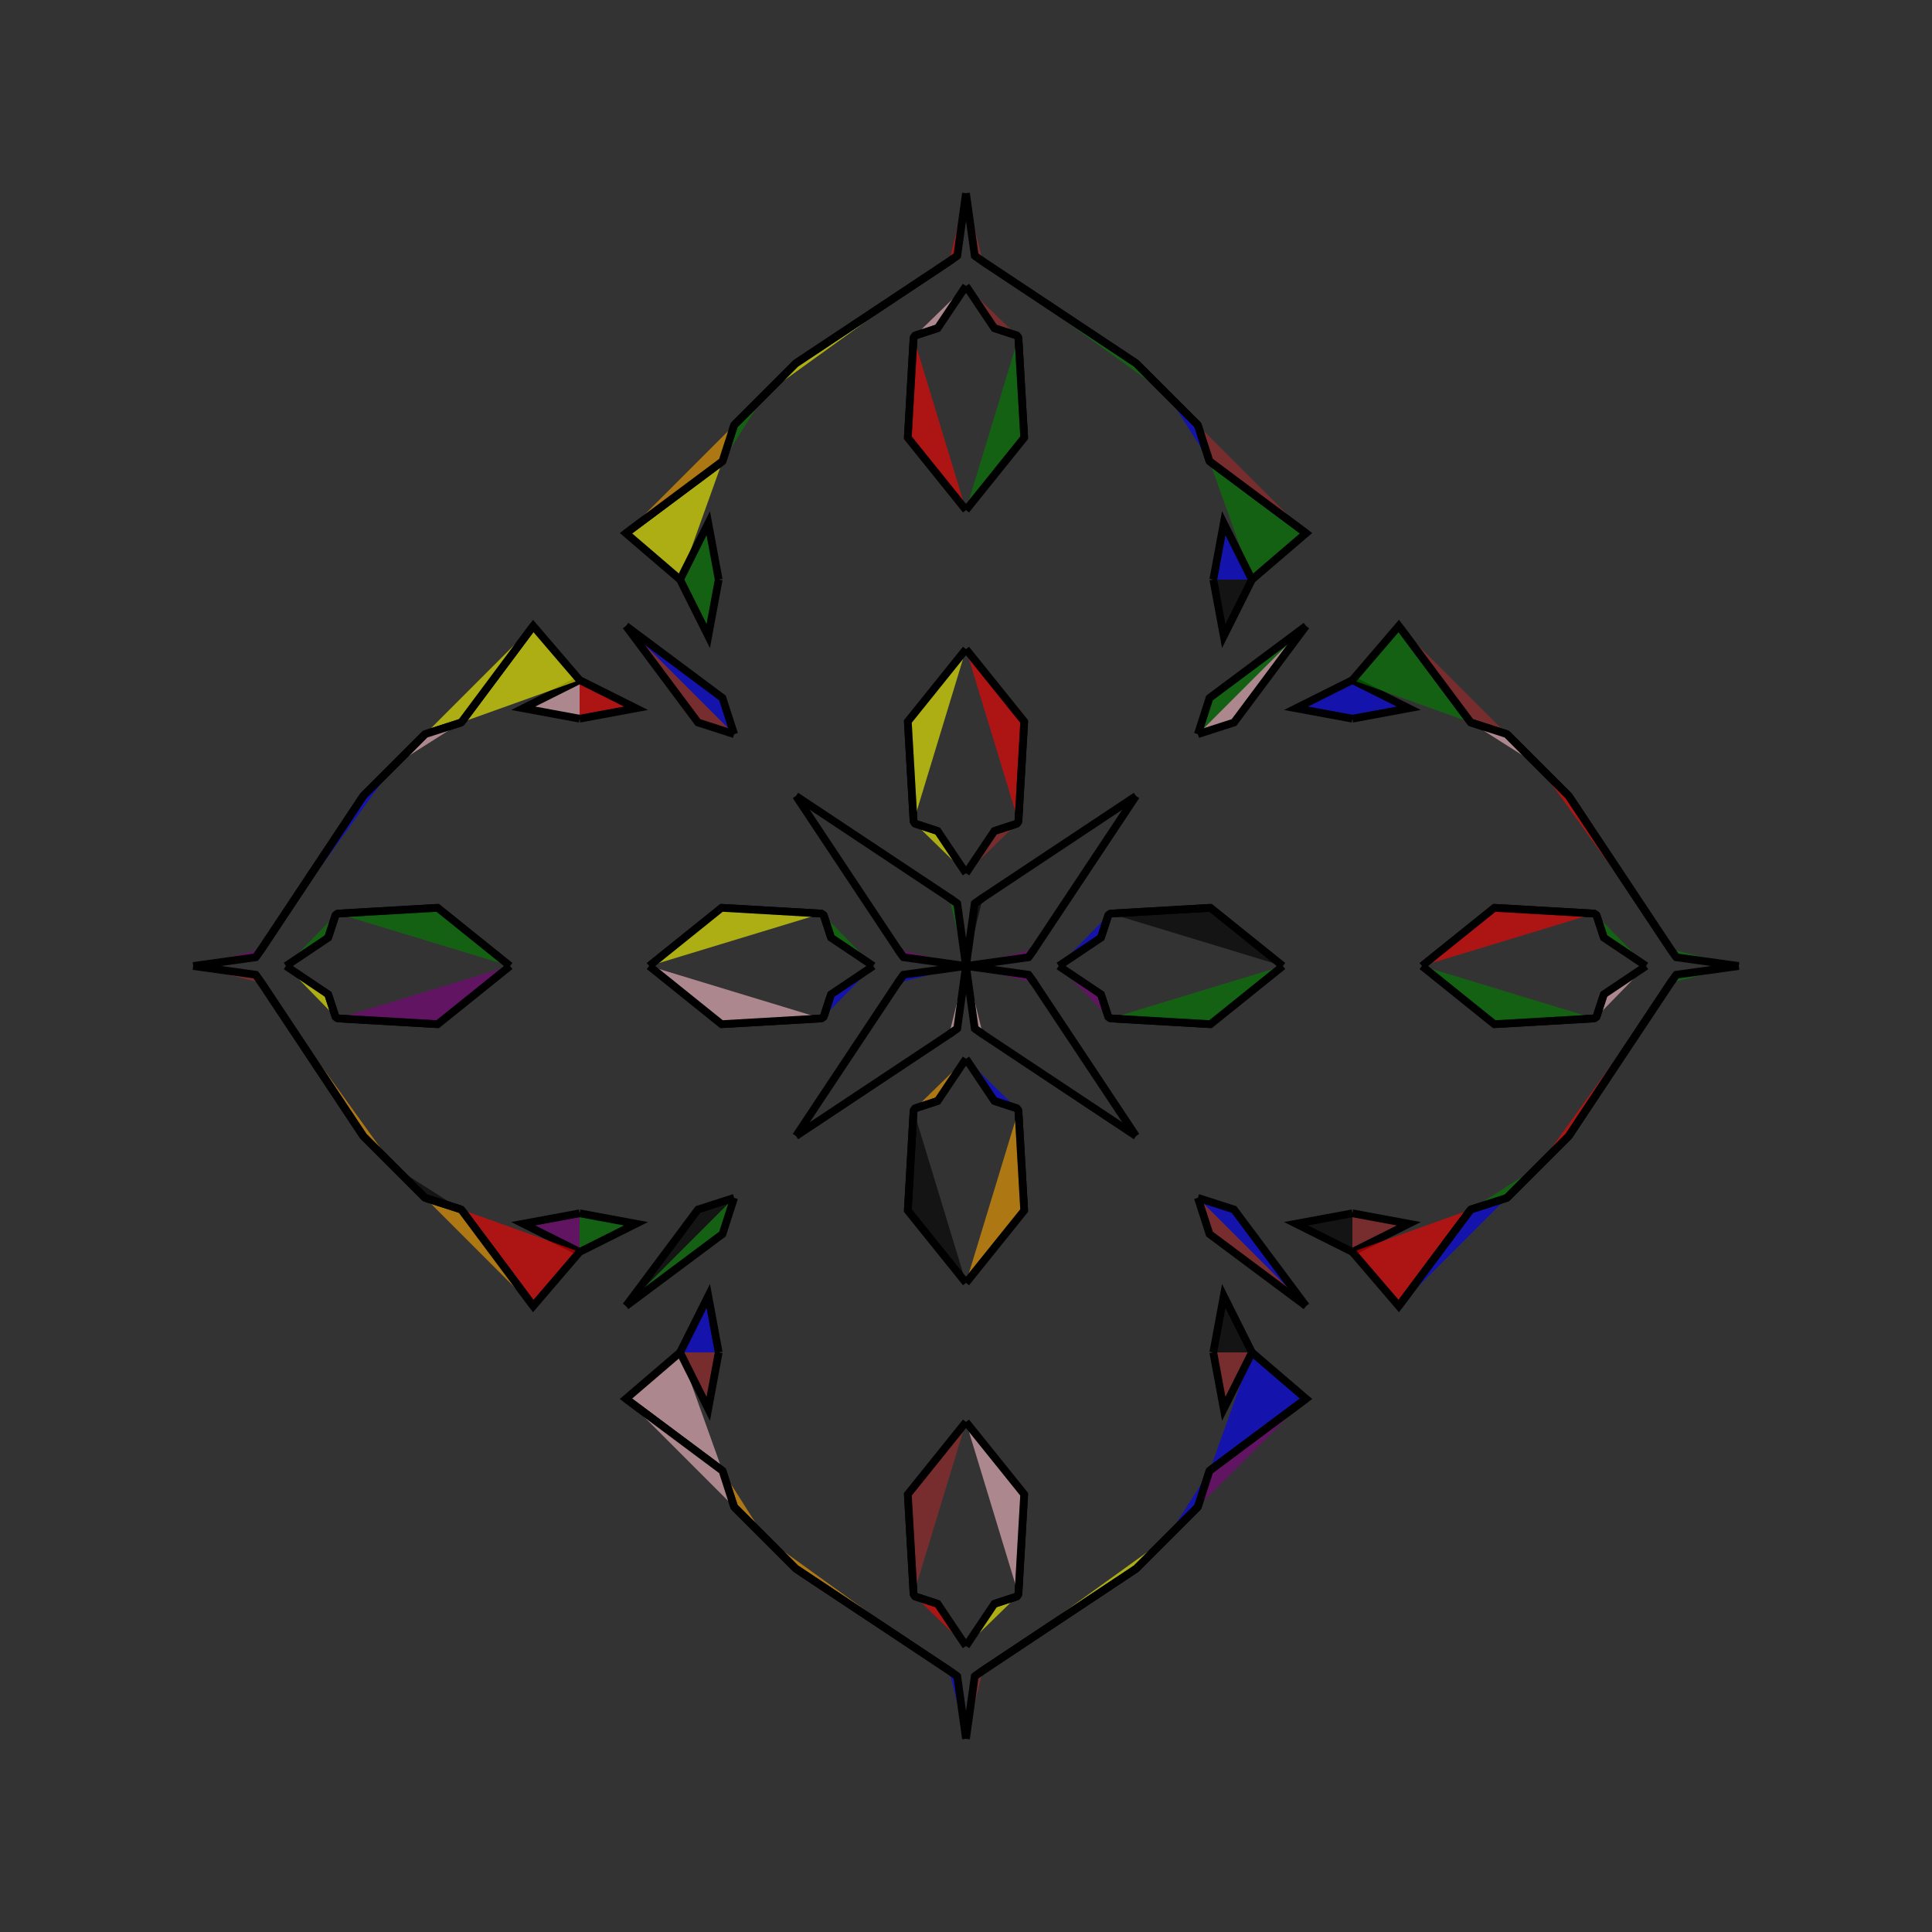 <?xml version="1.0" encoding="UTF-8"?>
<svg xmlns="http://www.w3.org/2000/svg" xmlns:xlink="http://www.w3.org/1999/xlink"
     width="250" height="250" viewBox="-125.0 -125.0 250 250">
<rect x="-125.0" y="-125.0" width="250" height="250" fill="#333333" stroke="none"/>
<defs>
</defs>
<path d="M12.0,-0.0 L17.463,-3.665 L18.418,-6.584" fill="blue" fill-opacity="0.6" stroke="black" stroke-width="1" />
<path d="M12.0,-0.0 L17.463,3.665 L18.418,6.584" fill="purple" fill-opacity="0.6" stroke="black" stroke-width="1" />
<path d="M17.463,-3.665 L18.418,-6.584 L18.699,-6.782" fill="green" fill-opacity="0.6" stroke="black" stroke-width="1" />
<path d="M17.463,3.665 L18.418,6.584 L18.699,6.782" fill="yellow" fill-opacity="0.6" stroke="black" stroke-width="1" />
<path d="M18.418,-6.584 L18.699,-6.782 L31.639,-7.53" fill="pink" fill-opacity="0.6" stroke="black" stroke-width="1" />
<path d="M18.418,6.584 L18.699,6.782 L31.639,7.53" fill="yellow" fill-opacity="0.6" stroke="black" stroke-width="1" />
<path d="M18.699,-6.782 L31.639,-7.53 L41.0,-0.0" fill="black" fill-opacity="0.6" stroke="black" stroke-width="1" />
<path d="M18.699,6.782 L31.639,7.53 L41.0,-0.0" fill="green" fill-opacity="0.6" stroke="black" stroke-width="1" />
<path d="M50.0,-32.0 L42.705,-33.352 L50.0,-37.0" fill="blue" fill-opacity="0.6" stroke="black" stroke-width="1" />
<path d="M50.0,32.0 L42.705,33.352 L50.0,37.0" fill="black" fill-opacity="0.6" stroke="black" stroke-width="1" />
<path d="M37.0,50.0 L44.0,56.0 L31.51,65.318" fill="blue" fill-opacity="0.6" stroke="black" stroke-width="1" />
<path d="M37.0,-50.0 L44.0,-56.0 L31.51,-65.318" fill="green" fill-opacity="0.6" stroke="black" stroke-width="1" />
<path d="M44.0,-44.0 L34.682,-31.51 L30.0,-30.0" fill="pink" fill-opacity="0.6" stroke="black" stroke-width="1" />
<path d="M44.0,44.0 L34.682,31.51 L30.0,30.0" fill="blue" fill-opacity="0.6" stroke="black" stroke-width="1" />
<path d="M31.51,65.318 L30.0,70.0 L26.0,74.0" fill="blue" fill-opacity="0.6" stroke="black" stroke-width="1" />
<path d="M31.51,-65.318 L30.0,-70.0 L26.0,-74.0" fill="blue" fill-opacity="0.6" stroke="black" stroke-width="1" />
<path d="M30.0,70.0 L26.0,74.0 L22.0,78.0" fill="black" fill-opacity="0.6" stroke="black" stroke-width="1" />
<path d="M30.0,-70.0 L26.0,-74.0 L22.0,-78.0" fill="red" fill-opacity="0.6" stroke="black" stroke-width="1" />
<path d="M26.0,74.0 L22.0,78.0 L2.177,91.168" fill="yellow" fill-opacity="0.6" stroke="black" stroke-width="1" />
<path d="M26.0,-74.0 L22.0,-78.0 L2.177,-91.168" fill="green" fill-opacity="0.6" stroke="black" stroke-width="1" />
<path d="M22.0,-22.0 L8.832,-2.177 L8.082,-1.13" fill="brown" fill-opacity="0.6" stroke="black" stroke-width="1" />
<path d="M22.0,22.0 L8.832,2.177 L8.082,1.13" fill="brown" fill-opacity="0.6" stroke="black" stroke-width="1" />
<path d="M8.832,-2.177 L8.082,-1.13 L0.0,-0.0" fill="purple" fill-opacity="0.6" stroke="black" stroke-width="1" />
<path d="M8.832,2.177 L8.082,1.13 L0.0,-0.0" fill="purple" fill-opacity="0.6" stroke="black" stroke-width="1" />
<path d="M-12.0,-0.0 L-17.463,-3.665 L-18.418,-6.584" fill="green" fill-opacity="0.6" stroke="black" stroke-width="1" />
<path d="M-12.0,-0.0 L-17.463,3.665 L-18.418,6.584" fill="blue" fill-opacity="0.6" stroke="black" stroke-width="1" />
<path d="M-17.463,-3.665 L-18.418,-6.584 L-18.699,-6.782" fill="green" fill-opacity="0.6" stroke="black" stroke-width="1" />
<path d="M-17.463,3.665 L-18.418,6.584 L-18.699,6.782" fill="purple" fill-opacity="0.6" stroke="black" stroke-width="1" />
<path d="M-18.418,-6.584 L-18.699,-6.782 L-31.639,-7.53" fill="brown" fill-opacity="0.6" stroke="black" stroke-width="1" />
<path d="M-18.418,6.584 L-18.699,6.782 L-31.639,7.53" fill="blue" fill-opacity="0.6" stroke="black" stroke-width="1" />
<path d="M-18.699,-6.782 L-31.639,-7.53 L-41.0,-0.0" fill="yellow" fill-opacity="0.6" stroke="black" stroke-width="1" />
<path d="M-18.699,6.782 L-31.639,7.53 L-41.0,-0.0" fill="pink" fill-opacity="0.6" stroke="black" stroke-width="1" />
<path d="M-50.0,-32.0 L-42.705,-33.352 L-50.0,-37.0" fill="red" fill-opacity="0.6" stroke="black" stroke-width="1" />
<path d="M-50.0,32.0 L-42.705,33.352 L-50.0,37.0" fill="green" fill-opacity="0.6" stroke="black" stroke-width="1" />
<path d="M-37.0,50.0 L-44.0,56.0 L-31.51,65.318" fill="pink" fill-opacity="0.6" stroke="black" stroke-width="1" />
<path d="M-37.0,-50.0 L-44.0,-56.0 L-31.51,-65.318" fill="yellow" fill-opacity="0.6" stroke="black" stroke-width="1" />
<path d="M-44.0,-44.0 L-34.682,-31.51 L-30.0,-30.0" fill="brown" fill-opacity="0.6" stroke="black" stroke-width="1" />
<path d="M-44.0,44.0 L-34.682,31.51 L-30.0,30.0" fill="black" fill-opacity="0.6" stroke="black" stroke-width="1" />
<path d="M-31.51,65.318 L-30.0,70.0 L-26.0,74.0" fill="orange" fill-opacity="0.6" stroke="black" stroke-width="1" />
<path d="M-31.51,-65.318 L-30.0,-70.0 L-26.0,-74.0" fill="green" fill-opacity="0.6" stroke="black" stroke-width="1" />
<path d="M-30.0,70.0 L-26.0,74.0 L-22.0,78.0" fill="purple" fill-opacity="0.6" stroke="black" stroke-width="1" />
<path d="M-30.0,-70.0 L-26.0,-74.0 L-22.0,-78.0" fill="yellow" fill-opacity="0.6" stroke="black" stroke-width="1" />
<path d="M-26.0,74.0 L-22.0,78.0 L-2.177,91.168" fill="orange" fill-opacity="0.6" stroke="black" stroke-width="1" />
<path d="M-26.0,-74.0 L-22.0,-78.0 L-2.177,-91.168" fill="yellow" fill-opacity="0.6" stroke="black" stroke-width="1" />
<path d="M-22.0,-22.0 L-8.832,-2.177 L-8.082,-1.13" fill="blue" fill-opacity="0.6" stroke="black" stroke-width="1" />
<path d="M-22.0,22.0 L-8.832,2.177 L-8.082,1.13" fill="blue" fill-opacity="0.6" stroke="black" stroke-width="1" />
<path d="M-8.832,-2.177 L-8.082,-1.13 L0.0,-0.0" fill="purple" fill-opacity="0.6" stroke="black" stroke-width="1" />
<path d="M-8.832,2.177 L-8.082,1.13 L0.0,-0.0" fill="blue" fill-opacity="0.6" stroke="black" stroke-width="1" />
<path d="M88.0,-0.0 L82.537,3.665 L81.582,6.584" fill="pink" fill-opacity="0.6" stroke="black" stroke-width="1" />
<path d="M88.0,-0.0 L82.537,-3.665 L81.582,-6.584" fill="green" fill-opacity="0.6" stroke="black" stroke-width="1" />
<path d="M82.537,3.665 L81.582,6.584 L81.301,6.782" fill="green" fill-opacity="0.6" stroke="black" stroke-width="1" />
<path d="M82.537,-3.665 L81.582,-6.584 L81.301,-6.782" fill="purple" fill-opacity="0.6" stroke="black" stroke-width="1" />
<path d="M81.582,6.584 L81.301,6.782 L68.361,7.53" fill="yellow" fill-opacity="0.6" stroke="black" stroke-width="1" />
<path d="M81.582,-6.584 L81.301,-6.782 L68.361,-7.53" fill="brown" fill-opacity="0.6" stroke="black" stroke-width="1" />
<path d="M81.301,6.782 L68.361,7.53 L59.0,-0.0" fill="green" fill-opacity="0.6" stroke="black" stroke-width="1" />
<path d="M81.301,-6.782 L68.361,-7.53 L59.0,-0.0" fill="red" fill-opacity="0.6" stroke="black" stroke-width="1" />
<path d="M50.0,32.0 L57.295,33.352 L50.0,37.0" fill="brown" fill-opacity="0.6" stroke="black" stroke-width="1" />
<path d="M50.0,-32.0 L57.295,-33.352 L50.0,-37.0" fill="blue" fill-opacity="0.6" stroke="black" stroke-width="1" />
<path d="M50.0,37.0 L56.0,44.0 L65.318,31.51" fill="red" fill-opacity="0.6" stroke="black" stroke-width="1" />
<path d="M50.0,-37.0 L56.0,-44.0 L65.318,-31.51" fill="green" fill-opacity="0.6" stroke="black" stroke-width="1" />
<path d="M56.0,44.0 L65.318,31.51 L70.0,30.0" fill="blue" fill-opacity="0.6" stroke="black" stroke-width="1" />
<path d="M56.0,-44.0 L65.318,-31.51 L70.0,-30.0" fill="brown" fill-opacity="0.6" stroke="black" stroke-width="1" />
<path d="M65.318,31.51 L70.0,30.0 L74.0,26.0" fill="green" fill-opacity="0.6" stroke="black" stroke-width="1" />
<path d="M65.318,-31.51 L70.0,-30.0 L74.0,-26.0" fill="pink" fill-opacity="0.6" stroke="black" stroke-width="1" />
<path d="M70.0,30.0 L74.0,26.0 L78.0,22.0" fill="green" fill-opacity="0.6" stroke="black" stroke-width="1" />
<path d="M70.0,-30.0 L74.0,-26.0 L78.0,-22.0" fill="purple" fill-opacity="0.6" stroke="black" stroke-width="1" />
<path d="M74.0,26.0 L78.0,22.0 L91.168,2.177" fill="red" fill-opacity="0.6" stroke="black" stroke-width="1" />
<path d="M74.0,-26.0 L78.0,-22.0 L91.168,-2.177" fill="red" fill-opacity="0.6" stroke="black" stroke-width="1" />
<path d="M78.0,22.0 L91.168,2.177 L91.918,1.13" fill="black" fill-opacity="0.6" stroke="black" stroke-width="1" />
<path d="M78.0,-22.0 L91.168,-2.177 L91.918,-1.13" fill="blue" fill-opacity="0.6" stroke="black" stroke-width="1" />
<path d="M91.168,2.177 L91.918,1.13 L100.0,-0.0" fill="green" fill-opacity="0.6" stroke="black" stroke-width="1" />
<path d="M91.168,-2.177 L91.918,-1.13 L100.0,-0.0" fill="green" fill-opacity="0.6" stroke="black" stroke-width="1" />
<path d="M0.0,-12.0 L3.665,-17.463 L6.584,-18.418" fill="brown" fill-opacity="0.6" stroke="black" stroke-width="1" />
<path d="M0.0,12.0 L3.665,17.463 L6.584,18.418" fill="blue" fill-opacity="0.6" stroke="black" stroke-width="1" />
<path d="M0.0,88.0 L3.665,82.537 L6.584,81.582" fill="yellow" fill-opacity="0.6" stroke="black" stroke-width="1" />
<path d="M0.0,-88.0 L3.665,-82.537 L6.584,-81.582" fill="brown" fill-opacity="0.6" stroke="black" stroke-width="1" />
<path d="M3.665,-17.463 L6.584,-18.418 L6.782,-18.699" fill="brown" fill-opacity="0.6" stroke="black" stroke-width="1" />
<path d="M3.665,17.463 L6.584,18.418 L6.782,18.699" fill="yellow" fill-opacity="0.6" stroke="black" stroke-width="1" />
<path d="M3.665,82.537 L6.584,81.582 L6.782,81.301" fill="brown" fill-opacity="0.6" stroke="black" stroke-width="1" />
<path d="M3.665,-82.537 L6.584,-81.582 L6.782,-81.301" fill="red" fill-opacity="0.6" stroke="black" stroke-width="1" />
<path d="M6.584,-18.418 L6.782,-18.699 L7.53,-31.639" fill="green" fill-opacity="0.6" stroke="black" stroke-width="1" />
<path d="M6.584,18.418 L6.782,18.699 L7.53,31.639" fill="pink" fill-opacity="0.6" stroke="black" stroke-width="1" />
<path d="M6.584,81.582 L6.782,81.301 L7.53,68.361" fill="orange" fill-opacity="0.6" stroke="black" stroke-width="1" />
<path d="M6.584,-81.582 L6.782,-81.301 L7.53,-68.361" fill="blue" fill-opacity="0.6" stroke="black" stroke-width="1" />
<path d="M6.782,-18.699 L7.53,-31.639 L0.0,-41.0" fill="red" fill-opacity="0.6" stroke="black" stroke-width="1" />
<path d="M6.782,18.699 L7.53,31.639 L0.0,41.0" fill="orange" fill-opacity="0.6" stroke="black" stroke-width="1" />
<path d="M6.782,81.301 L7.53,68.361 L0.0,59.0" fill="pink" fill-opacity="0.6" stroke="black" stroke-width="1" />
<path d="M6.782,-81.301 L7.53,-68.361 L0.0,-59.0" fill="green" fill-opacity="0.6" stroke="black" stroke-width="1" />
<path d="M32.0,-50.0 L33.352,-42.705 L37.0,-50.0" fill="black" fill-opacity="0.6" stroke="black" stroke-width="1" />
<path d="M32.0,50.0 L33.352,42.705 L37.0,50.0" fill="black" fill-opacity="0.6" stroke="black" stroke-width="1" />
<path d="M32.0,50.0 L33.352,57.295 L37.0,50.0" fill="brown" fill-opacity="0.6" stroke="black" stroke-width="1" />
<path d="M32.0,-50.0 L33.352,-57.295 L37.0,-50.0" fill="blue" fill-opacity="0.6" stroke="black" stroke-width="1" />
<path d="M44.0,-44.0 L31.51,-34.682 L30.0,-30.0" fill="green" fill-opacity="0.6" stroke="black" stroke-width="1" />
<path d="M44.0,44.0 L31.51,34.682 L30.0,30.0" fill="brown" fill-opacity="0.6" stroke="black" stroke-width="1" />
<path d="M44.0,56.0 L31.51,65.318 L30.0,70.0" fill="purple" fill-opacity="0.6" stroke="black" stroke-width="1" />
<path d="M44.0,-56.0 L31.51,-65.318 L30.0,-70.0" fill="brown" fill-opacity="0.6" stroke="black" stroke-width="1" />
<path d="M22.0,-22.0 L2.177,-8.832 L1.13,-8.082" fill="orange" fill-opacity="0.6" stroke="black" stroke-width="1" />
<path d="M22.0,22.0 L2.177,8.832 L1.13,8.082" fill="brown" fill-opacity="0.6" stroke="black" stroke-width="1" />
<path d="M22.0,78.0 L2.177,91.168 L1.13,91.918" fill="black" fill-opacity="0.6" stroke="black" stroke-width="1" />
<path d="M22.0,-78.0 L2.177,-91.168 L1.13,-91.918" fill="purple" fill-opacity="0.6" stroke="black" stroke-width="1" />
<path d="M2.177,-8.832 L1.13,-8.082 L0.0,-0.0" fill="black" fill-opacity="0.6" stroke="black" stroke-width="1" />
<path d="M2.177,8.832 L1.13,8.082 L0.0,-0.0" fill="pink" fill-opacity="0.6" stroke="black" stroke-width="1" />
<path d="M2.177,91.168 L1.13,91.918 L0.0,100.0" fill="brown" fill-opacity="0.6" stroke="black" stroke-width="1" />
<path d="M2.177,-91.168 L1.13,-91.918 L0.0,-100.0" fill="brown" fill-opacity="0.6" stroke="black" stroke-width="1" />
<path d="M0.0,88.0 L-3.665,82.537 L-6.584,81.582" fill="red" fill-opacity="0.6" stroke="black" stroke-width="1" />
<path d="M0.0,-12.0 L-3.665,-17.463 L-6.584,-18.418" fill="yellow" fill-opacity="0.6" stroke="black" stroke-width="1" />
<path d="M0.0,12.0 L-3.665,17.463 L-6.584,18.418" fill="orange" fill-opacity="0.6" stroke="black" stroke-width="1" />
<path d="M0.0,-88.0 L-3.665,-82.537 L-6.584,-81.582" fill="pink" fill-opacity="0.6" stroke="black" stroke-width="1" />
<path d="M-3.665,82.537 L-6.584,81.582 L-6.782,81.301" fill="red" fill-opacity="0.6" stroke="black" stroke-width="1" />
<path d="M-3.665,-17.463 L-6.584,-18.418 L-6.782,-18.699" fill="pink" fill-opacity="0.6" stroke="black" stroke-width="1" />
<path d="M-3.665,17.463 L-6.584,18.418 L-6.782,18.699" fill="red" fill-opacity="0.6" stroke="black" stroke-width="1" />
<path d="M-3.665,-82.537 L-6.584,-81.582 L-6.782,-81.301" fill="blue" fill-opacity="0.6" stroke="black" stroke-width="1" />
<path d="M-6.584,81.582 L-6.782,81.301 L-7.53,68.361" fill="blue" fill-opacity="0.6" stroke="black" stroke-width="1" />
<path d="M-6.584,-18.418 L-6.782,-18.699 L-7.53,-31.639" fill="orange" fill-opacity="0.6" stroke="black" stroke-width="1" />
<path d="M-6.584,18.418 L-6.782,18.699 L-7.53,31.639" fill="yellow" fill-opacity="0.6" stroke="black" stroke-width="1" />
<path d="M-6.584,-81.582 L-6.782,-81.301 L-7.53,-68.361" fill="red" fill-opacity="0.6" stroke="black" stroke-width="1" />
<path d="M-6.782,81.301 L-7.53,68.361 L0.0,59.0" fill="brown" fill-opacity="0.6" stroke="black" stroke-width="1" />
<path d="M-6.782,-18.699 L-7.53,-31.639 L0.0,-41.0" fill="yellow" fill-opacity="0.6" stroke="black" stroke-width="1" />
<path d="M-6.782,18.699 L-7.53,31.639 L0.0,41.0" fill="black" fill-opacity="0.6" stroke="black" stroke-width="1" />
<path d="M-6.782,-81.301 L-7.53,-68.361 L0.0,-59.0" fill="red" fill-opacity="0.6" stroke="black" stroke-width="1" />
<path d="M-32.0,50.0 L-33.352,57.295 L-37.0,50.0" fill="brown" fill-opacity="0.6" stroke="black" stroke-width="1" />
<path d="M-32.0,-50.0 L-33.352,-42.705 L-37.0,-50.0" fill="green" fill-opacity="0.6" stroke="black" stroke-width="1" />
<path d="M-32.0,50.0 L-33.352,42.705 L-37.0,50.0" fill="blue" fill-opacity="0.6" stroke="black" stroke-width="1" />
<path d="M-32.0,-50.0 L-33.352,-57.295 L-37.0,-50.0" fill="green" fill-opacity="0.6" stroke="black" stroke-width="1" />
<path d="M-44.0,56.0 L-31.51,65.318 L-30.0,70.0" fill="pink" fill-opacity="0.6" stroke="black" stroke-width="1" />
<path d="M-44.0,-44.0 L-31.51,-34.682 L-30.0,-30.0" fill="blue" fill-opacity="0.6" stroke="black" stroke-width="1" />
<path d="M-44.0,44.0 L-31.51,34.682 L-30.0,30.0" fill="green" fill-opacity="0.6" stroke="black" stroke-width="1" />
<path d="M-44.0,-56.0 L-31.51,-65.318 L-30.0,-70.0" fill="orange" fill-opacity="0.6" stroke="black" stroke-width="1" />
<path d="M-22.0,78.0 L-2.177,91.168 L-1.13,91.918" fill="yellow" fill-opacity="0.6" stroke="black" stroke-width="1" />
<path d="M-22.0,-22.0 L-2.177,-8.832 L-1.13,-8.082" fill="blue" fill-opacity="0.6" stroke="black" stroke-width="1" />
<path d="M-22.0,22.0 L-2.177,8.832 L-1.13,8.082" fill="yellow" fill-opacity="0.6" stroke="black" stroke-width="1" />
<path d="M-22.0,-78.0 L-2.177,-91.168 L-1.13,-91.918" fill="pink" fill-opacity="0.6" stroke="black" stroke-width="1" />
<path d="M-2.177,91.168 L-1.13,91.918 L0.0,100.0" fill="blue" fill-opacity="0.6" stroke="black" stroke-width="1" />
<path d="M-2.177,-8.832 L-1.13,-8.082 L0.0,-0.0" fill="green" fill-opacity="0.6" stroke="black" stroke-width="1" />
<path d="M-2.177,8.832 L-1.13,8.082 L0.0,-0.0" fill="pink" fill-opacity="0.6" stroke="black" stroke-width="1" />
<path d="M-2.177,-91.168 L-1.13,-91.918 L0.0,-100.0" fill="red" fill-opacity="0.6" stroke="black" stroke-width="1" />
<path d="M-88.0,-0.0 L-82.537,-3.665 L-81.582,-6.584" fill="green" fill-opacity="0.6" stroke="black" stroke-width="1" />
<path d="M-88.0,-0.0 L-82.537,3.665 L-81.582,6.584" fill="yellow" fill-opacity="0.6" stroke="black" stroke-width="1" />
<path d="M-82.537,-3.665 L-81.582,-6.584 L-81.301,-6.782" fill="black" fill-opacity="0.6" stroke="black" stroke-width="1" />
<path d="M-82.537,3.665 L-81.582,6.584 L-81.301,6.782" fill="red" fill-opacity="0.6" stroke="black" stroke-width="1" />
<path d="M-81.582,-6.584 L-81.301,-6.782 L-68.361,-7.53" fill="blue" fill-opacity="0.6" stroke="black" stroke-width="1" />
<path d="M-81.582,6.584 L-81.301,6.782 L-68.361,7.53" fill="yellow" fill-opacity="0.6" stroke="black" stroke-width="1" />
<path d="M-81.301,-6.782 L-68.361,-7.53 L-59.0,-0.0" fill="green" fill-opacity="0.6" stroke="black" stroke-width="1" />
<path d="M-81.301,6.782 L-68.361,7.53 L-59.0,-0.0" fill="purple" fill-opacity="0.6" stroke="black" stroke-width="1" />
<path d="M-50.0,-32.0 L-57.295,-33.352 L-50.0,-37.0" fill="pink" fill-opacity="0.6" stroke="black" stroke-width="1" />
<path d="M-50.0,32.0 L-57.295,33.352 L-50.0,37.0" fill="purple" fill-opacity="0.6" stroke="black" stroke-width="1" />
<path d="M-50.0,-37.0 L-56.0,-44.0 L-65.318,-31.51" fill="yellow" fill-opacity="0.6" stroke="black" stroke-width="1" />
<path d="M-50.0,37.0 L-56.0,44.0 L-65.318,31.51" fill="red" fill-opacity="0.6" stroke="black" stroke-width="1" />
<path d="M-56.0,-44.0 L-65.318,-31.51 L-70.0,-30.0" fill="yellow" fill-opacity="0.6" stroke="black" stroke-width="1" />
<path d="M-56.0,44.0 L-65.318,31.51 L-70.0,30.0" fill="orange" fill-opacity="0.6" stroke="black" stroke-width="1" />
<path d="M-65.318,-31.51 L-70.0,-30.0 L-74.0,-26.0" fill="pink" fill-opacity="0.6" stroke="black" stroke-width="1" />
<path d="M-65.318,31.51 L-70.0,30.0 L-74.0,26.0" fill="black" fill-opacity="0.6" stroke="black" stroke-width="1" />
<path d="M-70.0,-30.0 L-74.0,-26.0 L-78.0,-22.0" fill="green" fill-opacity="0.6" stroke="black" stroke-width="1" />
<path d="M-70.0,30.0 L-74.0,26.0 L-78.0,22.0" fill="brown" fill-opacity="0.6" stroke="black" stroke-width="1" />
<path d="M-74.0,-26.0 L-78.0,-22.0 L-91.168,-2.177" fill="blue" fill-opacity="0.6" stroke="black" stroke-width="1" />
<path d="M-74.0,26.0 L-78.0,22.0 L-91.168,2.177" fill="orange" fill-opacity="0.6" stroke="black" stroke-width="1" />
<path d="M-78.0,-22.0 L-91.168,-2.177 L-91.918,-1.13" fill="green" fill-opacity="0.6" stroke="black" stroke-width="1" />
<path d="M-78.0,22.0 L-91.168,2.177 L-91.918,1.13" fill="green" fill-opacity="0.6" stroke="black" stroke-width="1" />
<path d="M-91.168,-2.177 L-91.918,-1.13 L-100.0,-0.0" fill="purple" fill-opacity="0.6" stroke="black" stroke-width="1" />
<path d="M-91.168,2.177 L-91.918,1.13 L-100.0,-0.0" fill="brown" fill-opacity="0.6" stroke="black" stroke-width="1" />
</svg>